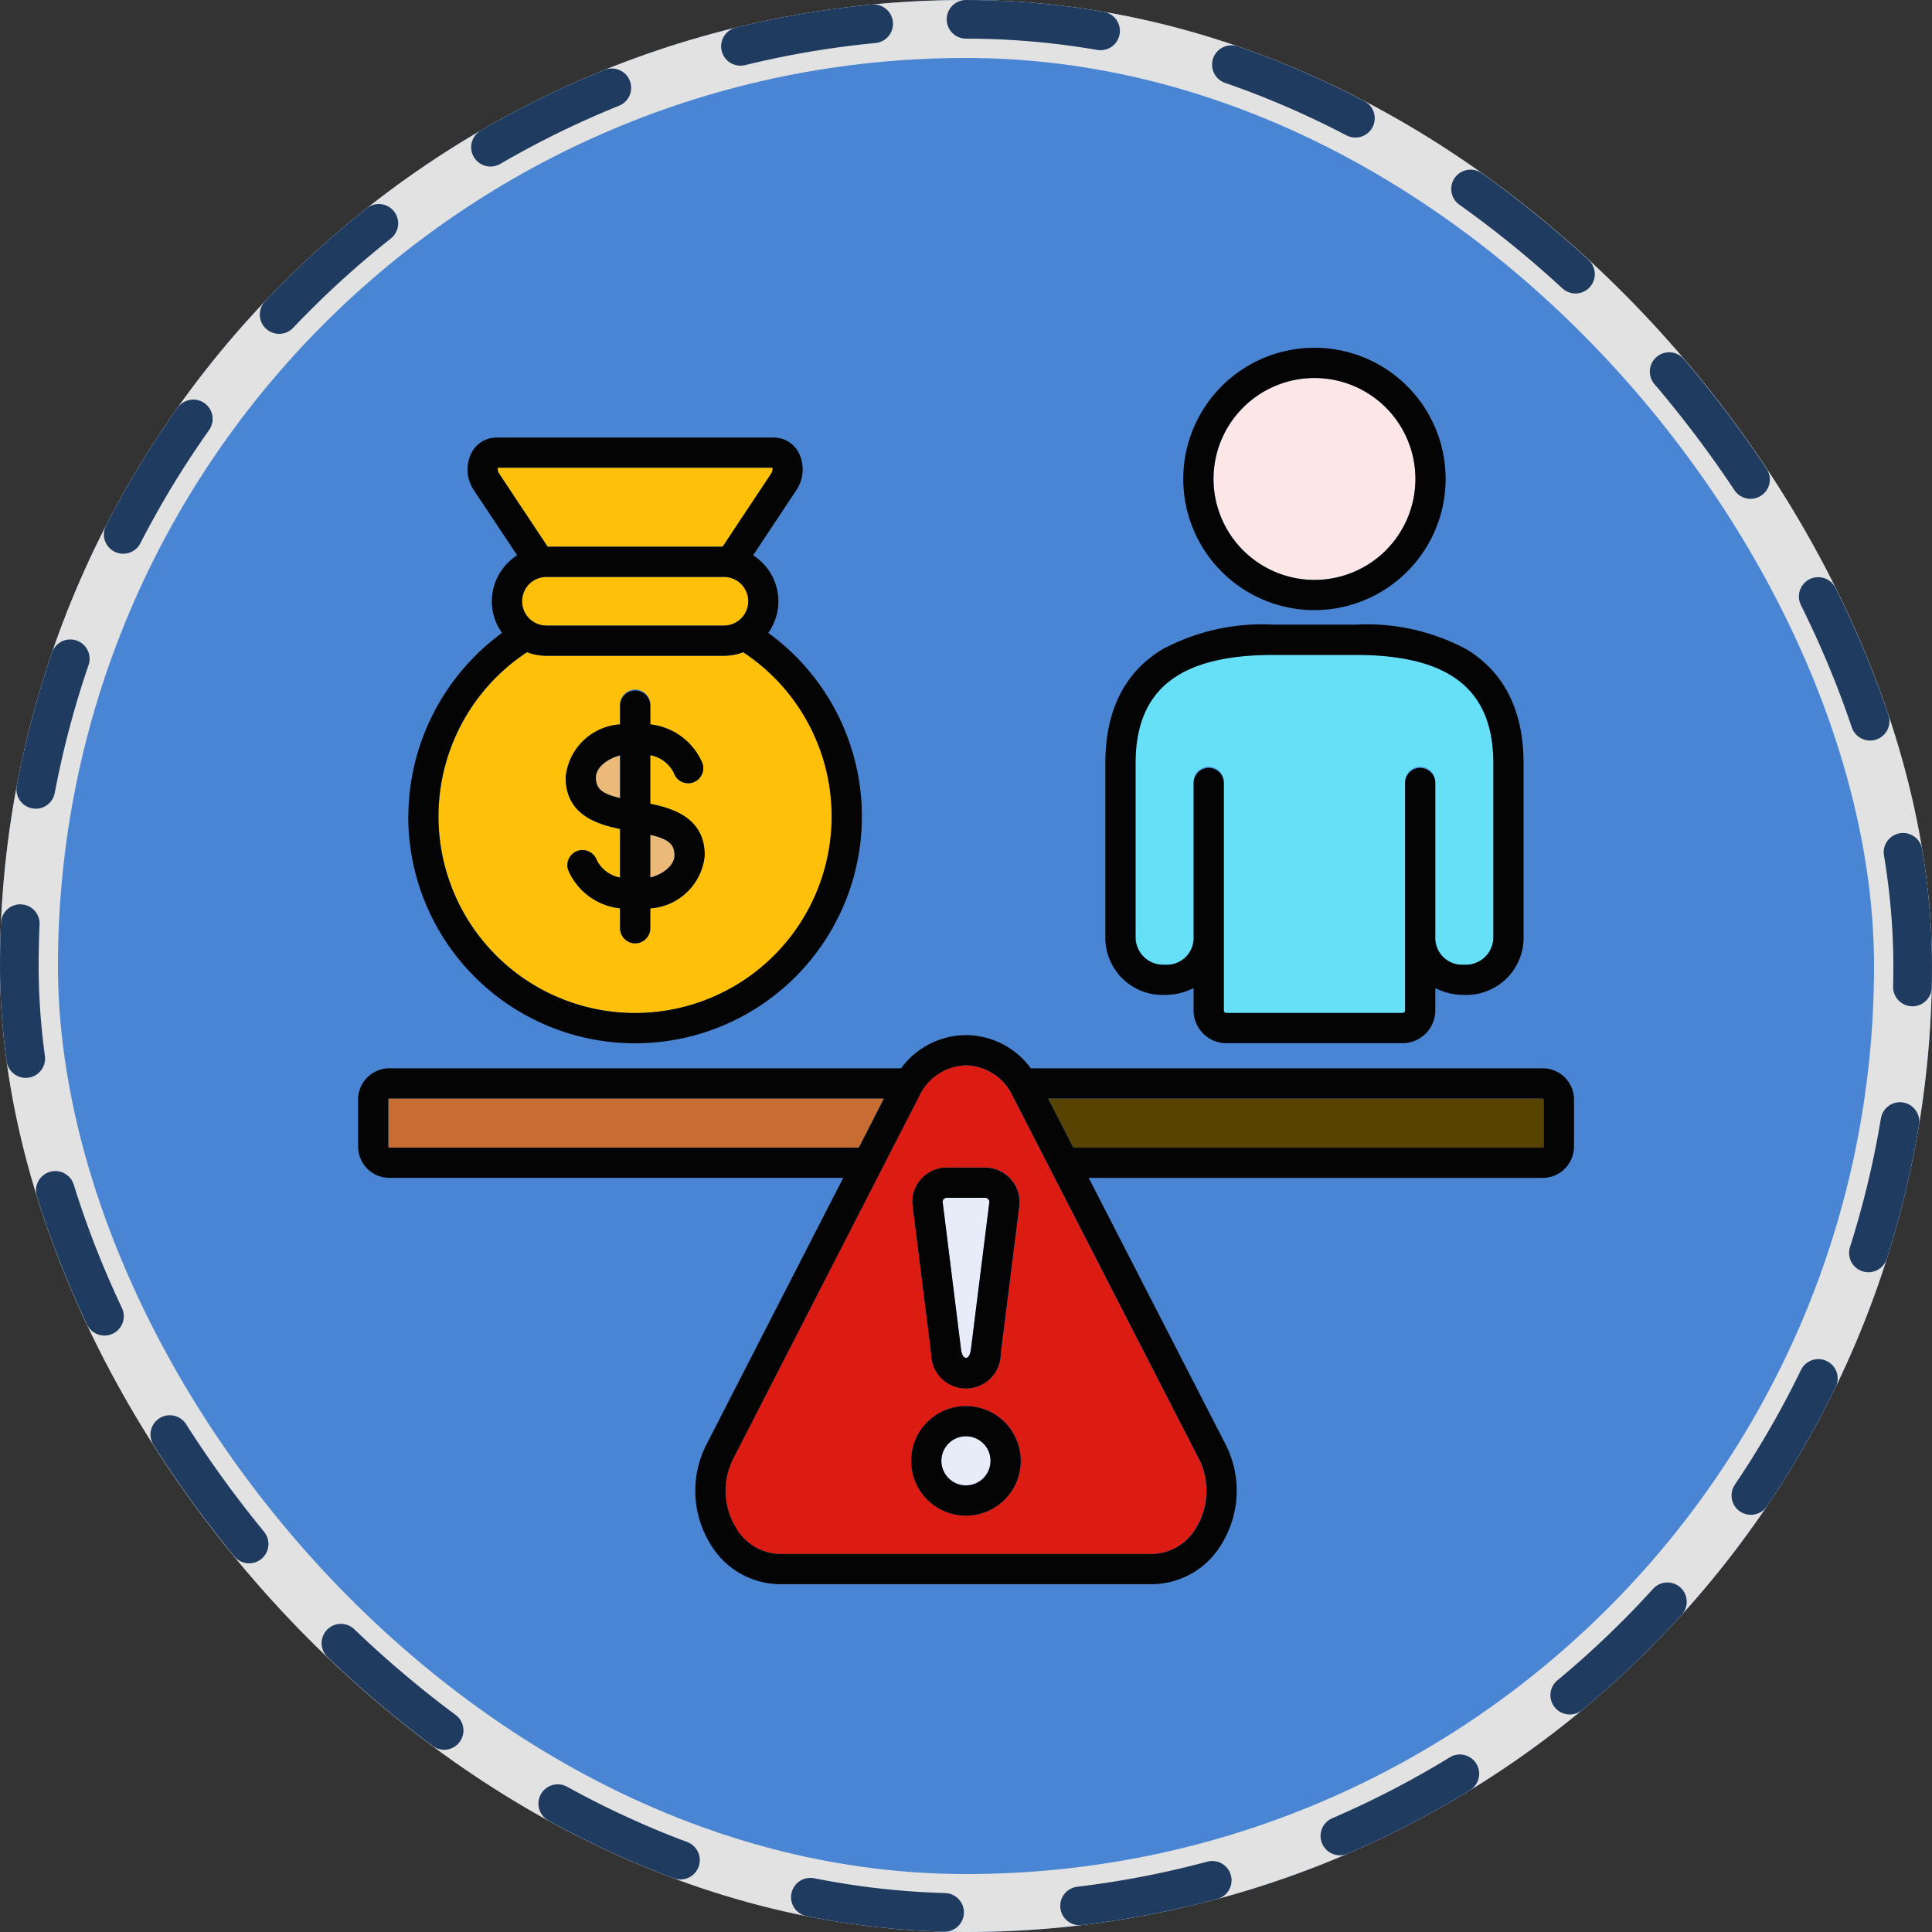 <svg xmlns="http://www.w3.org/2000/svg" width="100" height="100" viewBox="0 0 100 100">
  <rect x="0" y="0" width="100" height="100" fill="#333333" stroke="none"/>
  <g id="Grupo_1103381" data-name="Grupo 1103381" transform="translate(-1180.711 -4894)">
    <g id="Rectángulo_400898" data-name="Rectángulo 400898" transform="translate(1180.711 4894)" fill="#4e93ee" stroke="#fff" stroke-width="3" opacity="0.859">
      <rect width="100" height="100" rx="50" stroke="none"/>
      <rect x="1.5" y="1.5" width="97" height="97" rx="48.5" fill="none"/>
    </g>
    <g id="Grupo_1102101" data-name="Grupo 1102101">
      <g id="Rectángulo_400907" data-name="Rectángulo 400907" transform="translate(1180.711 4894)" fill="none" stroke="#1f3b5f" stroke-linecap="round" stroke-width="2" stroke-dasharray="7">
        <rect width="100" height="100" rx="50" stroke="none"/>
        <rect x="1" y="1" width="98" height="98" rx="49" fill="none"/>
      </g>
      <g id="equidad" transform="translate(1184.265 4901.857)">
        <path id="Trazado_878646" data-name="Trazado 878646" d="M365.844,27.39a5.226,5.226,0,1,0-5.225,5.225A5.23,5.23,0,0,0,365.844,27.39Z" transform="translate(-296.134 -10.456)" fill="#fce7e6"/>
        <path id="Trazado_878647" data-name="Trazado 878647" d="M327.385,146.91v-7.935a.782.782,0,1,1,1.563,0v11.8a.131.131,0,0,0,.129.129H338.2a.131.131,0,0,0,.129-.129v-11.8a.782.782,0,1,1,1.563,0v7.957a1.392,1.392,0,0,0,1.486,1.475,1.429,1.429,0,0,0,1.519-1.475v-8.948c0-3.827-2.267-5.612-7.134-5.612h-4.251c-4.867,0-7.134,1.785-7.134,5.612v8.948a1.429,1.429,0,0,0,1.519,1.475,1.392,1.392,0,0,0,1.486-1.475Z" transform="translate(-269.157 -106.331)" fill="#66e0f7"/>
        <path id="Trazado_878648" data-name="Trazado 878648" d="M248.379,443.3a1.272,1.272,0,1,0,1.272,1.272A1.275,1.275,0,0,0,248.379,443.3Z" transform="translate(-201.935 -376.82)" fill="#e8ecf9"/>
        <path id="Trazado_878649" data-name="Trazado 878649" d="M249.826,348.4H247.8a.222.222,0,0,0-.148.081.158.158,0,0,0-.048.136l.955,7.658c.011.066.063.409.254.409s.243-.369.251-.409l.959-7.658a.174.174,0,0,0-.052-.136.222.222,0,0,0-.147-.081Z" transform="translate(-202.368 -294.26)" fill="#e8ecf9"/>
        <path id="Trazado_878650" data-name="Trazado 878650" d="M82.205,61.968l2.515-3.79a.4.4,0,0,0,.066-.3H70.572a.392.392,0,0,0,.063.3l2.515,3.79Z" transform="translate(-48.356 -41.527)" fill="#fec009"/>
        <path id="Trazado_878651" data-name="Trazado 878651" d="M52.656,308.887h-25.6a.056.056,0,0,0-.055.052v2.437a.059.059,0,0,0,.055.055h24.3Z" transform="translate(-10.456 -259.886)" fill="#c76d33"/>
        <path id="Trazado_878652" data-name="Trazado 878652" d="M176.4,302.944l-.962,7.658a1.8,1.8,0,0,1-3.6,0l-.959-7.658a1.74,1.74,0,0,1,.428-1.368,1.769,1.769,0,0,1,1.32-.608h2.024a1.783,1.783,0,0,1,1.751,1.973Zm-2.765,16.042a2.835,2.835,0,1,1,2.835-2.835A2.839,2.839,0,0,1,173.634,318.987Zm0-23.31h0a2.748,2.748,0,0,0-2.426,1.6l-9.616,18.745a3.675,3.675,0,0,0,.122,3.576,2.7,2.7,0,0,0,2.3,1.375h19.235a2.7,2.7,0,0,0,2.3-1.375,3.674,3.674,0,0,0,.122-3.576l-9.62-18.745a2.738,2.738,0,0,0-2.422-1.6Z" transform="translate(-127.19 -248.394)" fill="#dc1b12"/>
        <path id="Trazado_878653" data-name="Trazado 878653" d="M315.2,311.375v-2.437a.054.054,0,0,0-.055-.052h-25.6l1.305,2.544h24.3A.059.059,0,0,0,315.2,311.375Z" transform="translate(-238.85 -259.885)" fill="#594303"/>
        <path id="Trazado_878654" data-name="Trazado 878654" d="M56.406,135.035v-1a.782.782,0,1,1,1.563,0v1a3.319,3.319,0,0,1,2.7,2.017.781.781,0,0,1-1.482.494,1.71,1.71,0,0,0-1.22-.918v2.515c1.3.262,2.817.8,2.817,2.673a3.027,3.027,0,0,1-2.817,2.74v1a.782.782,0,1,1-1.563,0v-1a3.309,3.309,0,0,1-2.677-1.961.782.782,0,1,1,1.471-.531,1.711,1.711,0,0,0,1.206.9v-2.515c-1.3-.262-2.817-.8-2.817-2.673a3.027,3.027,0,0,1,2.817-2.739Zm.782,14.936a10.176,10.176,0,0,0,5.6-18.675,2.832,2.832,0,0,1-1,.184H52.593a2.832,2.832,0,0,1-1-.184,10.176,10.176,0,0,0,5.6,18.675Z" transform="translate(-27.866 -105.395)" fill="#fec009"/>
        <path id="Trazado_878655" data-name="Trazado 878655" d="M110.853,174.554v-2.212c-.763.2-1.254.69-1.254,1.139C109.6,174.079,109.92,174.333,110.853,174.554Z" transform="translate(-82.313 -141.102)" fill="#ecba78"/>
        <path id="Trazado_878656" data-name="Trazado 878656" d="M81.494,101.334a1.259,1.259,0,1,0,0,2.518h9.188a1.259,1.259,0,1,0,0-2.518Z" transform="translate(-56.766 -79.33)" fill="#fec009"/>
        <path id="Trazado_878657" data-name="Trazado 878657" d="M132.51,205.021c0-.6-.321-.852-1.254-1.073v2.216c.767-.206,1.254-.693,1.254-1.143Z" transform="translate(-101.153 -168.597)" fill="#ecba78"/>
        <g id="Grupo_1102100" data-name="Grupo 1102100" transform="translate(14.979 10.143)">
          <path id="Trazado_878658" data-name="Trazado 878658" d="M41.133,56.972a2.832,2.832,0,0,0,1,.184h9.188a2.832,2.832,0,0,0,1-.184,10.176,10.176,0,1,1-11.194,0Zm11.452-2.636a1.26,1.26,0,0,1-1.261,1.257H42.136a1.259,1.259,0,1,1,0-2.518h9.188A1.26,1.26,0,0,1,52.585,54.336Zm-12.9-6.615a.392.392,0,0,1-.063-.3H53.838a.4.4,0,0,1-.066.3l-2.515,3.79H42.2Zm-4.7,17.75a11.74,11.74,0,1,0,18.634-9.5,2.817,2.817,0,0,0-.785-4.015l2.238-3.37a1.913,1.913,0,0,0,.122-1.939,1.442,1.442,0,0,0-1.283-.785H39.544a1.446,1.446,0,0,0-1.283.785,1.913,1.913,0,0,0,.122,1.939l2.238,3.37a2.831,2.831,0,0,0-1.309,2.382,2.786,2.786,0,0,0,.527,1.633,11.828,11.828,0,0,0-4.849,9.5Z" transform="translate(-32.387 -41.213)" fill="#030403"/>
          <path id="Trazado_878659" data-name="Trazado 878659" d="M237.924,435.393a1.272,1.272,0,1,1,1.272-1.272A1.275,1.275,0,0,1,237.924,435.393Zm0-4.107a2.835,2.835,0,1,0,2.835,2.835A2.839,2.839,0,0,0,237.924,431.286Z" transform="translate(-206.459 -376.507)" fill="#030403"/>
          <path id="Trazado_878660" data-name="Trazado 878660" d="M100.4,149.754v2.212c-.933-.221-1.254-.476-1.254-1.073C99.144,150.444,99.635,149.957,100.4,149.754Zm1.563,4.111c.933.221,1.254.476,1.254,1.073,0,.45-.487.937-1.254,1.143v-2.216Zm-1.563-.3v2.515a1.711,1.711,0,0,1-1.206-.9.782.782,0,1,0-1.471.531,3.308,3.308,0,0,0,2.677,1.961v1a.782.782,0,1,0,1.563,0v-1a3.027,3.027,0,0,0,2.817-2.74c0-1.877-1.515-2.411-2.817-2.673v-2.515a1.71,1.71,0,0,1,1.22.918.781.781,0,1,0,1.482-.494,3.318,3.318,0,0,0-2.7-2.017v-1a.782.782,0,0,0-1.563,0v1a3.027,3.027,0,0,0-2.817,2.739c0,1.877,1.515,2.411,2.817,2.673Z" transform="translate(-86.837 -128.657)" fill="#030403"/>
          <path id="Trazado_878661" data-name="Trazado 878661" d="M315.445,137.953a1.429,1.429,0,0,1-1.519-1.475V127.53c0-3.827,2.268-5.612,7.134-5.612h4.251c4.867,0,7.134,1.785,7.134,5.612v8.949a1.429,1.429,0,0,1-1.519,1.475,1.392,1.392,0,0,1-1.486-1.475v-7.957a.782.782,0,0,0-1.563,0v11.8a.131.131,0,0,1-.129.129h-9.125a.131.131,0,0,1-.129-.129v-11.8a.782.782,0,0,0-1.563,0v7.957a1.392,1.392,0,0,1-1.486,1.475Zm3.178,4.063h9.125a1.7,1.7,0,0,0,1.692-1.692v-1.161a3.254,3.254,0,0,0,1.486.354,2.964,2.964,0,0,0,3.082-3.038V127.53c0-2.725-.992-4.708-2.95-5.9a10.916,10.916,0,0,0-5.748-1.279h-4.251a10.934,10.934,0,0,0-5.748,1.279c-1.958,1.187-2.95,3.171-2.95,5.9v8.949a2.966,2.966,0,0,0,3.082,3.038,3.255,3.255,0,0,0,1.486-.354v1.161a1.7,1.7,0,0,0,1.692,1.692Z" transform="translate(-273.682 -106.02)" fill="#030403"/>
          <path id="Trazado_878662" data-name="Trazado 878662" d="M239.565,338.164l-.959,7.658c-.007.041-.059.409-.251.409s-.243-.343-.254-.409l-.955-7.658a.158.158,0,0,1,.048-.136.222.222,0,0,1,.147-.081h2.024a.222.222,0,0,1,.147.081.174.174,0,0,1,.052.136Zm-.2-1.781h-2.024a1.769,1.769,0,0,0-1.32.608,1.74,1.74,0,0,0-.428,1.368l.959,7.658a1.8,1.8,0,0,0,3.6,0l.962-7.658a1.783,1.783,0,0,0-1.751-1.973Z" transform="translate(-206.887 -293.949)" fill="#030403"/>
          <path id="Trazado_878663" data-name="Trazado 878663" d="M344.935,16.935a5.226,5.226,0,1,1,5.228,5.225A5.234,5.234,0,0,1,344.935,16.935Zm12.016,0a6.79,6.79,0,1,0-6.788,6.788A6.8,6.8,0,0,0,356.951,16.935Z" transform="translate(-300.658 -10.143)" fill="#030403"/>
          <path id="Trazado_878664" data-name="Trazado 878664" d="M52,289.485l-1.305-2.544h25.6a.054.054,0,0,1,.055.052v2.437a.059.059,0,0,1-.055.055Zm6.493,16.083a3.675,3.675,0,0,1-.122,3.576,2.7,2.7,0,0,1-2.3,1.375H36.828a2.7,2.7,0,0,1-2.3-1.375,3.674,3.674,0,0,1-.122-3.576l9.616-18.745a2.748,2.748,0,0,1,2.426-1.6h0a2.738,2.738,0,0,1,2.422,1.6l9.62,18.745ZM16.6,289.485a.059.059,0,0,1-.055-.055v-2.437a.056.056,0,0,1,.055-.052H42.2L40.9,289.485Zm61.316-.055v-2.437a1.62,1.62,0,0,0-1.619-1.615H49.8a4.177,4.177,0,0,0-3.355-1.718h0a4.189,4.189,0,0,0-3.359,1.718H16.6a1.62,1.62,0,0,0-1.619,1.615v2.437a1.621,1.621,0,0,0,1.619,1.619H40.091l-7.083,13.808a5.257,5.257,0,0,0,.181,5.1,4.23,4.23,0,0,0,3.639,2.124H56.064a4.23,4.23,0,0,0,3.639-2.124,5.264,5.264,0,0,0,.181-5.107l-7.087-13.8h23.5a1.621,1.621,0,0,0,1.619-1.619Z" transform="translate(-14.979 -248.083)" fill="#030403"/>
        </g>
      </g>
    </g>
  </g>
</svg>
